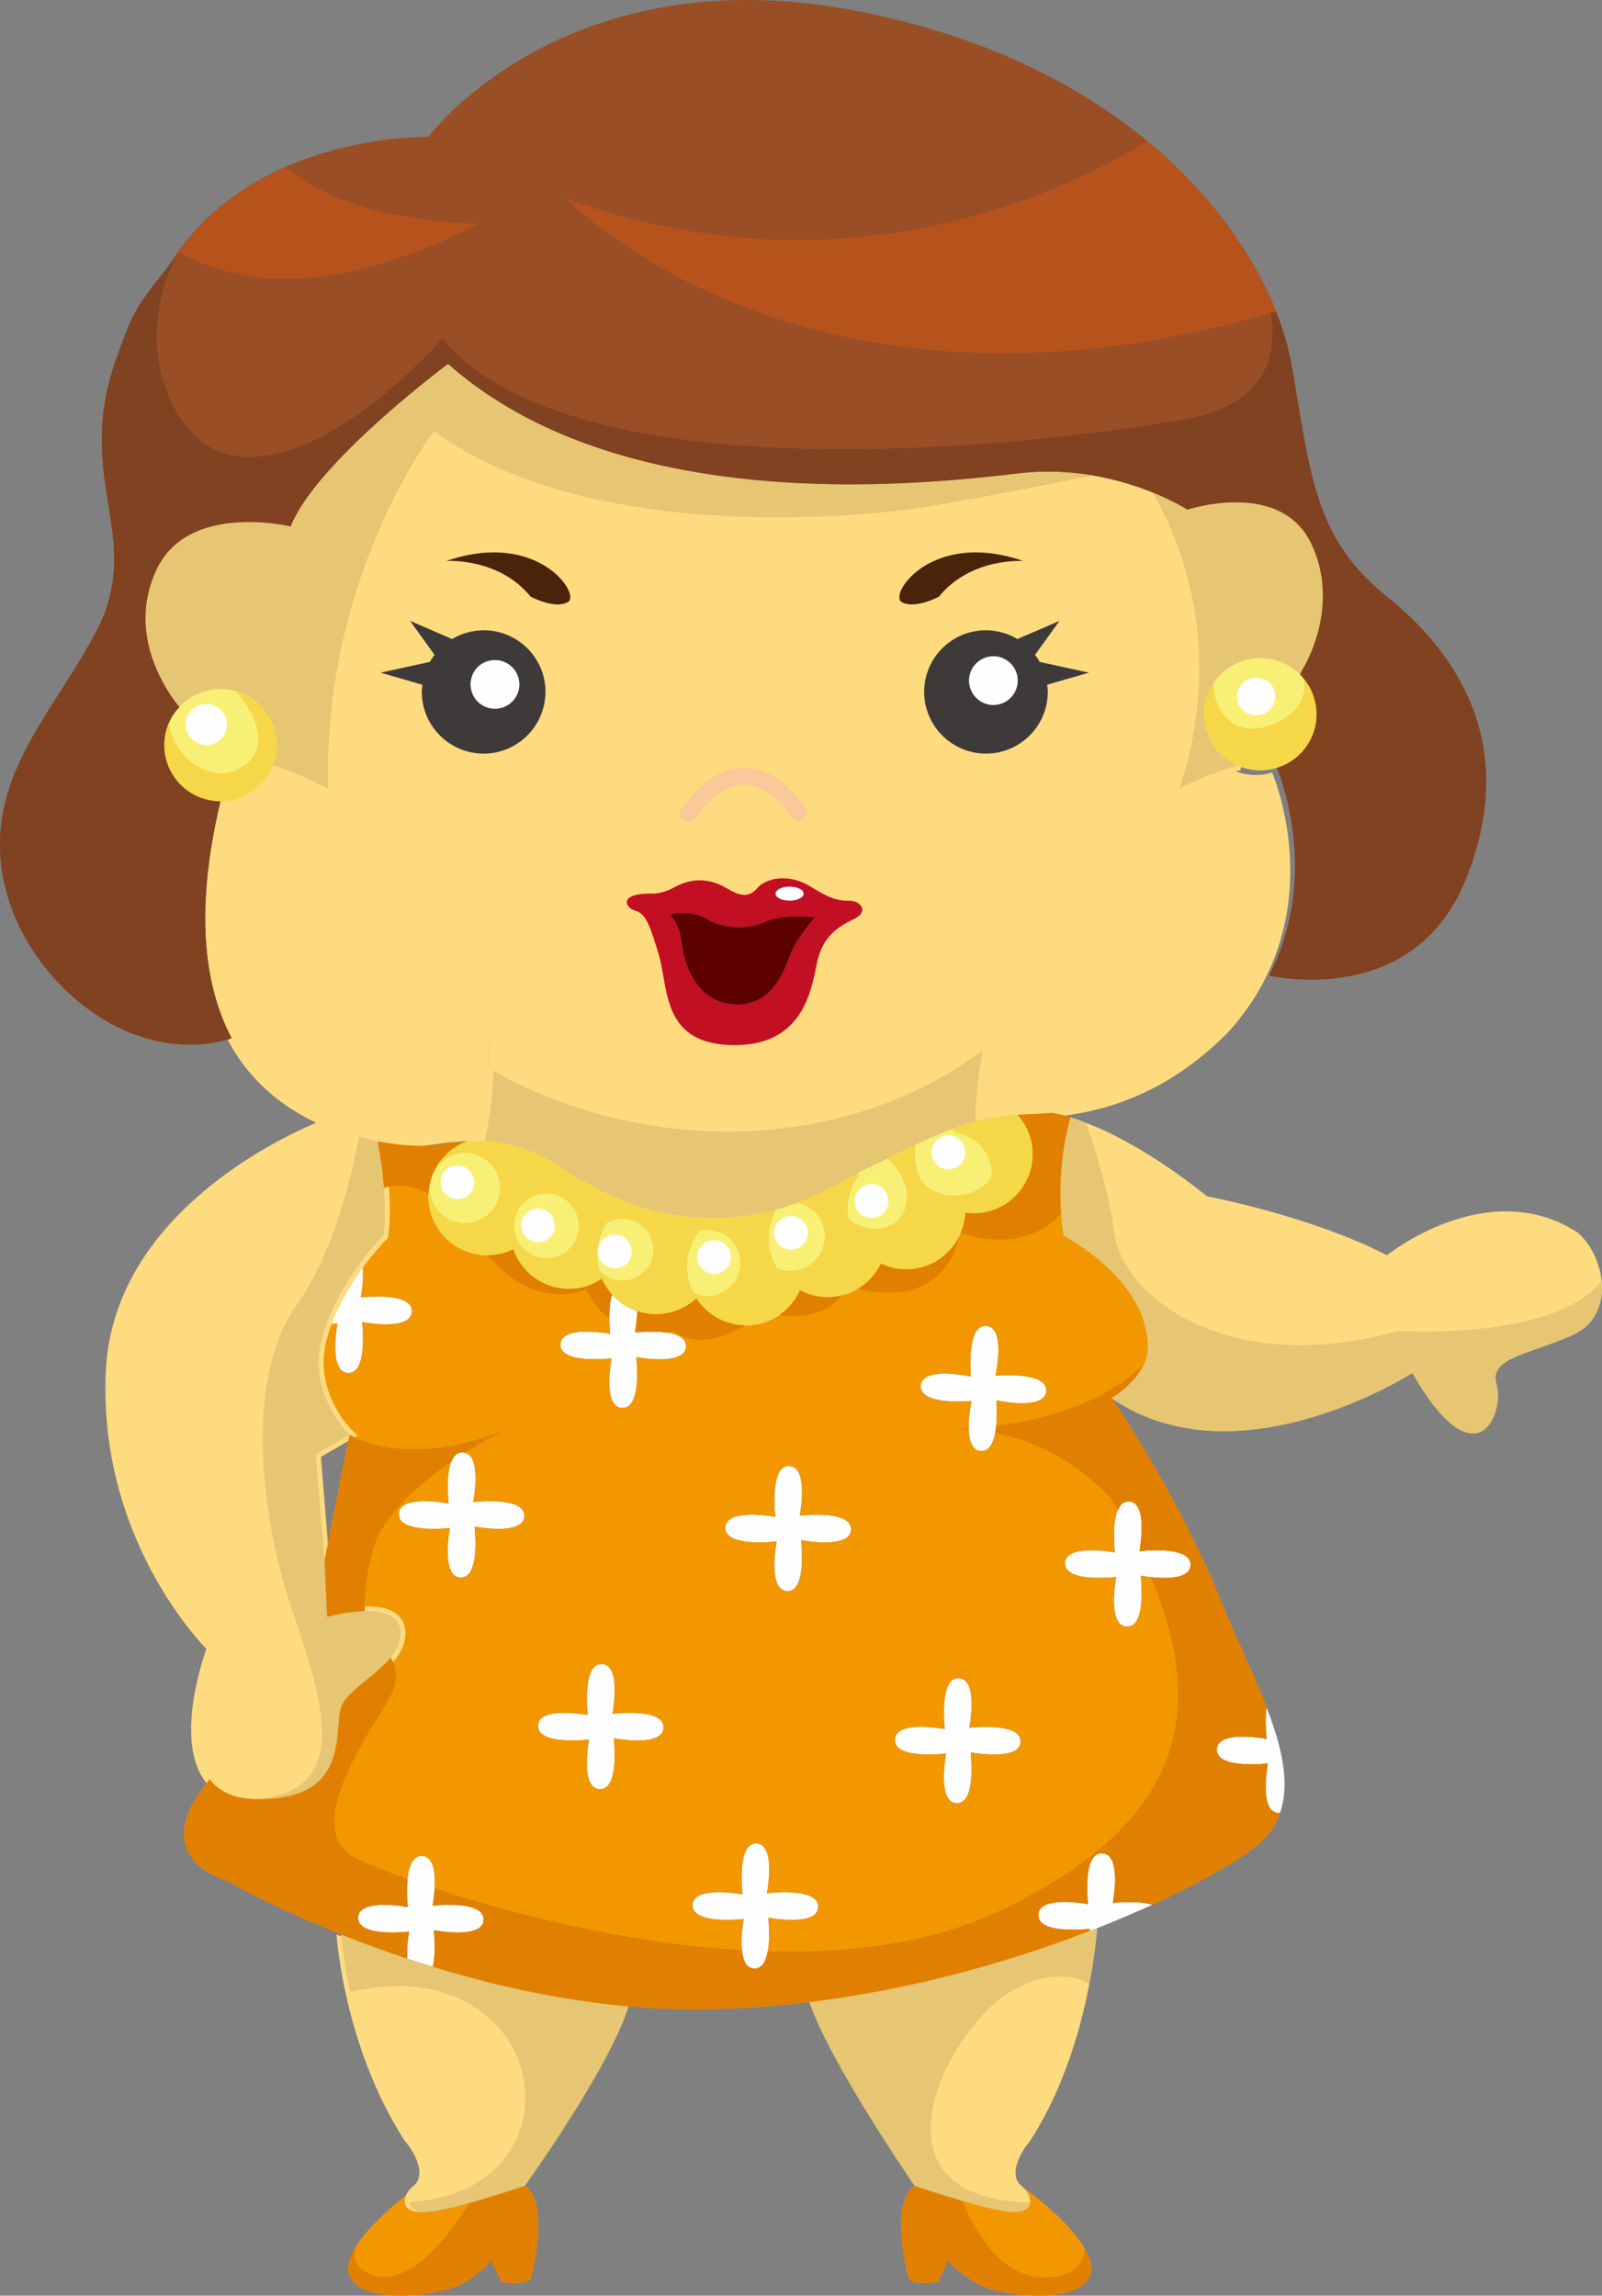 <svg xmlns="http://www.w3.org/2000/svg" width="82.179" height="117.73"><rect width="100%" height="100%" fill="#808080" stroke="none"/><g fill-rule="evenodd" stroke-miterlimit="10" data-paper-data="{&quot;isPaintingLayer&quot;:true}" style="mix-blend-mode:normal"><path fill="#f29700" d="M21.405 112.143c-.542.448-.772 1.519.912 1.254 1.729-.3 4.613-1.3 4.613-1.3 1.36.93.288 4.819.288 4.819-.864.355-1.522.067-1.522.067l-.497-1.08s-.217.438-1.372 1.15c-1.153.725-5.41 1.219-5.918-.425-.46-1.553 3.036-4.163 3.496-4.485M46.922 112.096s2.883 1.002 4.613 1.3c1.684.266 1.454-.806.912-1.254.463.323 3.957 2.933 3.482 4.487-.506 1.645-4.751 1.15-5.905.425-1.154-.712-1.374-1.15-1.374-1.15l-.505 1.08s-.647.287-1.513-.068c0 0-1.082-3.89.29-4.82"/><path fill="#fefefe" d="M18.37 98.343c.024-.965 2.239-.6 2.55-.54-.045-.483-.22-2.633.716-2.623.98.023.61 2.244.553 2.554.485-.058 2.64-.218 2.62.713-.023.966-2.238.598-2.55.539.023.3.104 1.208-.058 1.876-.451-.14-.888-.276-1.315-.414a6.9 6.9 0 0 1 .103-1.392c-.483.057-2.641.218-2.618-.713m37.906.54c-.116.046-.232.092-.358.139l-.036-.104c-.483.045-2.64.219-2.618-.713.023-.977 2.24-.61 2.55-.552-.046-.484-.22-2.633.715-2.61.98.024.612 2.23.554 2.542.31-.024 1.339-.115 2.007.09l.01.012c-.931.42-1.873.82-2.824 1.196m6.147-9.165c.012-.965 2.238-.598 2.55-.54-.023-.265-.093-.99 0-1.61.784 2.024 1.22 3.898.68 5.428l-.058-.023c-.98-.011-.611-2.231-.553-2.541-.484.056-2.643.216-2.618-.714m-7.787-9.555c.012-.967 2.238-.6 2.55-.553-.046-.471-.22-2.622.714-2.61.97.022.6 2.23.555 2.554.473-.06 2.629-.231 2.617.7-.022.978-2.248.609-2.56.552.058.483.232 2.634-.704 2.61-.98-.023-.611-2.231-.552-2.541-.485.045-2.644.219-2.62-.712m-8.732 9.06c.024-.977 2.25-.608 2.56-.552-.046-.482-.218-2.633.704-2.61.98.013.613 2.232.554 2.543.485-.047 2.642-.22 2.63.713-.022.965-2.25.596-2.56.55.045.472.219 2.623-.715 2.612-.97-.025-.601-2.231-.543-2.555-.484.059-2.642.23-2.63-.7m-10.38 8.475c.023-.966 2.25-.598 2.56-.553-.046-.471-.22-2.621.703-2.608.98.02.612 2.23.553 2.553.485-.058 2.642-.232 2.63.7-.022.978-2.248.609-2.56.55.046.485.219 2.636-.715 2.61-.97-.021-.6-2.228-.542-2.54-.484.048-2.642.22-2.63-.712m-7.926-9.2c.024-.966 2.238-.598 2.55-.552-.046-.471-.22-2.622.714-2.61.98.023.61 2.23.555 2.554.485-.06 2.64-.231 2.619.7-.023.978-2.238.609-2.55.552.047.484.22 2.634-.715 2.61-.98-.023-.61-2.231-.554-2.541-.485.047-2.642.219-2.618-.712m-7.141-10.857c.023-.965 2.238-.598 2.56-.54-.056-.482-.23-2.633.705-2.621.98.02.61 2.242.553 2.553.486-.058 2.642-.218 2.62.712-.024.966-2.24.598-2.551.54.048.483.22 2.634-.714 2.61-.97-.01-.613-2.23-.553-2.54-.474.057-2.644.217-2.62-.713m-3.715-9.74c.463-1.277 1.199-2.427 1.813-3.243.16.689-.012 1.678-.048 1.874.486-.046 2.643-.217 2.62.713-.023.977-2.237.61-2.551.552.048.483.219 2.633-.715 2.61-.968-.022-.611-2.23-.553-2.54-.104.01-.324.02-.566.034m12.009 1.046c.023-.967 2.238-.6 2.549-.553-.024-.298-.116-1.298.08-1.965l.036-.025c.343.383.78.669 1.269.829v.01c-.011.496-.093.956-.115 1.096.484-.058 2.642-.232 2.618.7-.022.978-2.238.609-2.55.55.047.485.22 2.636-.715 2.61-.98-.021-.61-2.228-.554-2.54-.485.047-2.641.219-2.618-.711m8.457 9.395c.022-.98 2.248-.61 2.56-.554-.046-.482-.22-2.632.703-2.608.98.02.61 2.229.555 2.54.483-.045 2.64-.218 2.628.715-.022.963-2.248.595-2.56.55.047.483.22 2.622-.704 2.61-.981-.023-.61-2.231-.554-2.553-.484.057-2.64.23-2.63-.7m10.025-7.27c.046-.976 2.26-.551 2.573-.481-.035-.483-.162-2.646.772-2.6.98.047.554 2.243.485 2.553.484-.034 2.652-.148 2.606.782-.045.965-2.25.553-2.56.483.034.482.149 2.633-.784 2.6-.97-.046-.554-2.255-.485-2.566-.485.036-2.641.16-2.607-.77"/><path fill="#f29700" d="M57.257 80.875c-.058.31-.427 2.518.554 2.54.934.024.76-2.126.703-2.61.312.059 2.537.427 2.562-.551.01-.932-2.146-.76-2.62-.702.047-.322.417-2.53-.553-2.552-.935-.012-.761 2.139-.715 2.61-.312-.047-2.538-.414-2.55.553-.023.93 2.134.757 2.619.712m-7.417-9.027c-.07.31-.485 2.519.485 2.565.933.034.818-2.117.784-2.6.31.069 2.515.483 2.56-.483.046-.931-2.122-.817-2.606-.781.069-.311.495-2.507-.485-2.553-.934-.047-.807 2.116-.772 2.599-.313-.07-2.527-.495-2.573.482-.034.93 2.122.805 2.607.77m-1.305 18.078c-.056.322-.425 2.53.544 2.554.934.01.76-2.141.715-2.611.31.046 2.538.415 2.56-.552.012-.933-2.145-.76-2.63-.713.059-.311.426-2.53-.554-2.542-.923-.022-.75 2.128-.703 2.61-.311-.056-2.537-.425-2.562.554-.01.93 2.147.757 2.63.7m-8.697-10.88c-.056.323-.426 2.53.554 2.555.924.012.75-2.128.704-2.611.312.046 2.538.414 2.56-.551.012-.933-2.145-.76-2.628-.713.055-.312.425-2.52-.555-2.542-.923-.023-.75 2.127-.703 2.61-.311-.057-2.538-.425-2.561.553-.011.93 2.145.757 2.629.7m-1.683 19.366c-.058.31-.428 2.519.542 2.542.933.022.76-2.128.715-2.61.312.056 2.538.425 2.56-.554.013-.93-2.145-.757-2.63-.7.059-.323.428-2.53-.553-2.553-.922-.013-.75 2.138-.703 2.61-.311-.046-2.538-.414-2.561.552-.012.93 2.145.759 2.63.713m-7.938-9.2c-.056.31-.426 2.519.555 2.54.934.024.762-2.126.714-2.61.313.059 2.528.428 2.55-.551.022-.931-2.133-.758-2.618-.701.056-.322.426-2.53-.554-2.552-.934-.012-.762 2.139-.714 2.609-.312-.046-2.528-.414-2.55.553-.023.932 2.133.758 2.617.712m-7.14-10.855c-.06.31-.414 2.53.556 2.542.933.02.76-2.13.713-2.612.31.059 2.526.425 2.55-.54.023-.931-2.134-.77-2.62-.713.059-.31.428-2.53-.551-2.553-.936-.01-.763 2.139-.706 2.623-.323-.06-2.537-.427-2.56.54-.023.93 2.146.77 2.619.713m18.445 24.32a49.19 49.19 0 0 1-5.848.369 42.11 42.11 0 0 1-3.45-.15c-3.61-.332-7.048-1.114-10.024-2.034.162-.667.082-1.576.057-1.876.314.06 2.528.426 2.55-.54.022-.931-2.133-.77-2.618-.713.057-.311.426-2.53-.554-2.553-.935-.011-.761 2.14-.715 2.624-.312-.06-2.528-.427-2.55.54-.023.93 2.135.77 2.617.713a7.07 7.07 0 0 0-.102 1.39 59.186 59.186 0 0 1-3.38-1.242c-3.645-1.46-5.917-2.782-5.917-2.782s-4.223-1.128-.831-5.175c.45.587 1.176.977 2.284 1.012 5.04.138 4.037-3.588 4.464-4.738.427-1.15 3.172-2.162 3.034-3.887-.15-1.725-3.76-.713-3.76-.713l-.14-2.875 1.292-6.475s-2.155-2.012-1.43-4.887c.07-.264.15-.525.242-.782.243-.011.463-.022.566-.034-.057.31-.415 2.519.553 2.542.936.022.762-2.127.716-2.61.312.056 2.527.423 2.55-.554.022-.93-2.135-.758-2.62-.713.036-.195.207-1.184.047-1.874.612-.794 1.108-1.287 1.108-1.287.3-1.875-.277-4.75-.277-4.75l.023-.092a12.27 12.27 0 0 0 2.284.242c.484 0 1.257-.184 2.214-.231a3.02 3.02 0 0 0-1.937 2.807 3.025 3.025 0 0 0 4.36 2.714 3.02 3.02 0 0 0 2.86 2.035 2.87 2.87 0 0 0 1.684-.53c.131.309.315.592.543.839l-.036.025c-.196.667-.104 1.666-.08 1.966-.311-.047-2.526-.415-2.55.552-.021.93 2.134.759 2.619.713-.056.312-.426 2.518.554 2.542.935.023.762-2.128.715-2.612.312.058 2.528.427 2.55-.552.024-.93-2.134-.757-2.618-.7.022-.138.104-.6.115-1.094v-.011a3.015 3.015 0 0 0 3.01-.632l.023-.012a3.057 3.057 0 0 0 2.549 1.38c1.2 0 2.286-.709 2.77-1.806a2.98 2.98 0 0 0 1.418.357 3.03 3.03 0 0 0 2.735-1.724c.39.195.842.298 1.302.298a3.03 3.03 0 0 0 3.022-2.91c.15.024.29.036.44.036a3.031 3.031 0 0 0 3.022-3.024c0-.76-.278-1.46-.75-1.99v-.045c.518-.024 1.095-.047 1.718-.092.01-.013.023 0 .035 0 .173.02.485.092.935.228-.221.76-.82 3.22-.347 6.072 0 0 4.465 2.3 4.315 5.889-.138 1.437-1.868 2.437-1.868 2.437l.01.012c.208.298 3.506 5.186 5.468 10.062.785 1.943 1.776 3.933 2.48 5.796-.093.62-.023 1.344 0 1.61-.312-.057-2.538-.425-2.55.54-.022.93 2.135.77 2.619.713-.057.31-.427 2.53.553 2.542l.058.023c-.242.7-.703 1.322-1.43 1.85-1.084.782-2.85 1.795-5.121 2.84l-.013-.01c-.668-.207-1.695-.115-2.007-.093.058-.31.428-2.517-.552-2.54-.936-.024-.763 2.127-.717 2.61-.31-.058-2.525-.425-2.55.552-.02.932 2.135.759 2.62.713l.034.103c-4.037 1.565-9.042 3.002-14.395 3.656"/><path fill="#ffdb80" stroke="#ffdb80" stroke-width=".5" d="M10.759 91.248c-1.651-2.093.114-6.75.114-6.75s-5.628-5.462-5.19-14.226c.416-8.222 9.805-12.143 10.98-12.603h.013a12.75 12.75 0 0 0 2.735.86l-.025.094s.577 2.875.278 4.749c-.395.406-.764.836-1.107 1.288-.613.817-1.351 1.967-1.813 3.245a9.415 9.415 0 0 0-.241.78c-.727 2.875 1.43 4.888 1.43 4.888l-1.731 1 .439 5.474.138 2.875s3.61-1.012 3.762.713c.137 1.725-2.608 2.737-3.034 3.887-.428 1.149.576 4.876-4.465 4.737-1.107-.034-1.833-.425-2.283-1.011m36.647-55.773a3.175 3.175 0 0 0 3.172 3.173 3.175 3.175 0 0 0 3.17-3.173c0-.116-.02-.231-.033-.36l2.147-.62-2.528-.551a2.243 2.243 0 0 0-.241-.355l1.257-1.748-2.157.93a3.163 3.163 0 0 0-4.786 2.703m-1.154-4.6c.668.392 1.914-.275 1.914-.275 1.638-2.024 4.326-1.83 4.326-1.83-4.706-1.62-6.92 1.726-6.24 2.106M32.57 46.697c.508.139.727.576 1.235 2.3.497 1.726.138 4.6 3.887 4.6s3.968-3.243 4.257-4.393c.288-1.15 1.003-1.655 1.73-2.012 1.004-.425.426-1-.07-1-.507 0-.876 0-2.03-.725-1.152-.712-2.307-.424-2.734.08-.427.496-.864.426-1.58 0-.726-.436-1.638-.597-2.606-.08-.786.439-1.293.357-1.293.357-1.66 0-1.292.725-.796.873m-5.353-16.098s1.247.666 1.915.276c.68-.381-1.533-3.726-6.24-2.105 0 0 2.687-.195 4.325 1.829m-5.548 4.518c-.011.127-.034.242-.034.358a3.176 3.176 0 0 0 3.173 3.173 3.175 3.175 0 0 0 3.17-3.173 3.164 3.164 0 0 0-3.17-3.153c-.57.004-1.127.16-1.617.45l-2.156-.931 1.258 1.748a2.376 2.376 0 0 0-.243.355l-2.527.553 2.146.62m25.297 23.586c-.991.459-1.867.93-2.504 1.219-.157.074-.31.154-.46.24-.841.472-2.283 1.335-4.2 1.876a11.98 11.98 0 0 1-3.46.425c-1.291-.012-2.7-.253-4.21-.828a16.615 16.615 0 0 1-3.22-1.667c-.103-.058-.193-.127-.3-.197-1.35-.884-2.64-1.183-3.747-1.242C27.958 43.846 15.246 39.626 14 39.246c.126-.322.196-.668.196-1.036a2.88 2.88 0 0 0-2.885-2.875 2.851 2.851 0 0 0-2.11.92c-.403-.483-2.225-2.875-1.615-5.726.088-.425.224-.837.404-1.231 1.59-3.6 6.92-2.3 6.92-2.3 1.293-3.3 8.075-8.336 8.075-8.336 8.94 7.91 24.363 6.185 29.277 5.61 4.89-.574 8.652 1.864 8.652 1.864s4.452-1.484 6.182 1.427c.061.095.116.194.163.298 1.579 3.31-.44 6.463-.44 6.463l-.126.264a2.878 2.878 0 0 0-2.043-.84 2.88 2.88 0 0 0-2.882 2.875 2.84 2.84 0 0 0 1.683 2.61l-.023.058s-12.76 3.013-13.404 17.963l.069.24c-1.062.278-2.145.75-3.126 1.21" data-paper-data="{&quot;origPos&quot;:null}"/><path fill="#f8f074" d="M9.202 36.256a2.854 2.854 0 0 1 2.11-.92 2.881 2.881 0 0 1 2.884 2.875c0 .369-.07.713-.195 1.035a2.896 2.896 0 0 1-2.69 1.84A2.872 2.872 0 0 1 8.43 38.21a2.81 2.81 0 0 1 .772-1.955"/><path fill="#ffdb80" d="M16.432 57.669h-.013c-1.786-.805-3.61-2.151-4.786-4.44-1.384-2.62-1.915-6.485-.565-12.143a2.893 2.893 0 0 0 2.688-1.84c1.246.38 13.958 4.6 10.866 19.286a8.282 8.282 0 0 0-.946 0l-.011.01c-.957.046-1.732.23-2.216.23a12.21 12.21 0 0 1-2.283-.241 12.82 12.82 0 0 1-2.733-.863zm4.21 42.779c.437.141.875.28 1.314.415 2.977.918 6.414 1.7 10.024 2.033l-.011.093c-1.014 3.162-5.283 9.107-5.283 9.107s-2.884 1.002-4.614 1.3c-1.684.266-1.453-.806-.911-1.254l.046-.046c.576-.424.289-1.437-.438-2.3-3-4.635-3.461-10.027-3.507-10.59 1.114.447 2.241.861 3.38 1.242" data-paper-data="{&quot;origPos&quot;:null}"/><path fill="#3f3a3a" d="M25.384 36.348a1.26 1.26 0 0 0 1.258-1.253 1.25 1.25 0 0 0-1.258-1.242 1.24 1.24 0 0 0-1.246 1.242 1.25 1.25 0 0 0 1.246 1.253zm-3.334-2.403c.07-.126.15-.242.244-.356l-1.258-1.75 2.157.933a3.22 3.22 0 0 1 1.615-.45c1.753 0 3.173 1.416 3.173 3.152a3.176 3.176 0 0 1-3.173 3.174 3.175 3.175 0 0 1-3.172-3.174c0-.116.023-.23.035-.356l-2.146-.622z"/><path fill="#f8f074" d="M24.866 58.53c1.107.058 2.398.359 3.748 1.243.105.068.197.138.3.195l-.08.116a3.023 3.023 0 0 0-2.675 2.99c-.002.337.056.672.172.989a3.024 3.024 0 0 1-4.36-2.714 3.018 3.018 0 0 1 1.937-2.807l.013-.011a8.67 8.67 0 0 1 .945 0"/><path fill="#49230a" d="M22.893 28.77c4.707-1.622 6.92 1.725 6.24 2.105-.668.39-1.915-.277-1.915-.277-1.638-2.023-4.325-1.828-4.325-1.828" data-paper-data="{&quot;origPos&quot;:null}"/><path fill="#fefefe" d="M25.385 33.853a1.25 1.25 0 0 1 1.256 1.242 1.25 1.25 0 1 1-2.137-.88 1.24 1.24 0 0 1 .88-.362"/><path fill="#f8f074" d="M26.33 64.063a2.817 2.817 0 0 1-.172-.99c0-1.54 1.176-2.816 2.676-2.99l.08-.114a16.545 16.545 0 0 0 3.219 1.668l-.058.16a3.02 3.02 0 0 0-1.454 2.576c0 .411.087.819.253 1.196a2.875 2.875 0 0 1-1.683.53 3.02 3.02 0 0 1-2.86-2.036"/><path fill="#f8f074" d="M30.875 65.569a2.985 2.985 0 0 1-.253-1.195 3.024 3.024 0 0 1 1.452-2.577l.058-.162c1.512.576 2.92.818 4.212.829v.16a3.02 3.02 0 0 0-1.107 2.324c0 .583.168 1.154.483 1.645l-.022.01a3.015 3.015 0 0 1-3.01.633 2.921 2.921 0 0 1-1.27-.83 2.94 2.94 0 0 1-.543-.837"/><path fill="#c30f23" d="M34.383 46.904c.315.394.515.868.577 1.37.068.794.576 3.094 2.663 3.23 2.089.15 2.665-1.931 2.954-2.656.289-.724 1.222-1.793 1.222-1.793s-1.581-.22-2.525.218c-.934.426-2.158.357-3.023-.15-.865-.507-1.868-.22-1.868-.22m-1.016-1.08s.508.082 1.293-.356c.969-.516 1.879-.357 2.607.08.714.426 1.153.495 1.579 0 .428-.504 1.58-.792 2.734-.08 1.155.726 1.524.726 2.03.726.497 0 1.074.574.07 1-.728.356-1.441.86-1.731 2.01-.287 1.15-.506 4.395-4.256 4.395s-3.39-2.876-3.888-4.6c-.508-1.724-.727-2.162-1.233-2.3-.498-.15-.865-.874.795-.874"/><path fill="#5c0000" d="M36.25 47.123c.867.506 2.09.576 3.024.15.945-.438 2.525-.218 2.525-.218s-.933 1.069-1.222 1.794c-.29.725-.865 2.806-2.954 2.655-2.087-.137-2.595-2.437-2.664-3.23a2.733 2.733 0 0 0-.576-1.37s1.003-.287 1.868.219"/><path fill="#f8f074" d="M35.237 64.948a3.02 3.02 0 0 1 1.108-2.324v-.16c1.278.035 2.43-.15 3.46-.425v.012c-.243.424-.382.93-.382 1.46a2.997 2.997 0 0 0 1.617 2.655 3.027 3.027 0 0 1-2.77 1.806 3.054 3.054 0 0 1-2.55-1.38 3.048 3.048 0 0 1-.483-1.644"/><path fill="#f8f074" d="M41.039 66.167a3 3 0 0 1-1.617-2.656c-.001-.512.13-1.015.382-1.46v-.013c1.916-.54 3.358-1.402 4.199-1.874l.058.115a2.922 2.922 0 0 0-.6 1.794 3.017 3.017 0 0 0 1.73 2.726 3.029 3.029 0 0 1-4.152 1.368"/><path fill="#f8f074" d="M45.192 64.799a3.015 3.015 0 0 1-1.73-2.726 2.93 2.93 0 0 1 .598-1.794l-.057-.116c.15-.087.305-.167.462-.24.635-.288 1.51-.76 2.503-1.218a2.212 2.212 0 0 0-.047.493 3.025 3.025 0 0 0 2.595 2.989 3.03 3.03 0 0 1-3.023 2.91c-.46 0-.91-.103-1.302-.298"/><path fill="#ffdb80" d="M41.522 102.678c5.353-.655 10.36-2.092 14.397-3.657.126-.045.242-.092.358-.138-.104 1.312-.681 6.659-3.437 10.913-.73.863-1.016 1.875-.44 2.3l.046.046c.542.448.773 1.519-.911 1.254-1.73-.298-4.613-1.3-4.613-1.3s-4.28-6.198-5.4-9.418" data-paper-data="{&quot;origPos&quot;:null}"/><path fill="#49230a" d="M52.493 28.77s-2.688-.195-4.326 1.828c0 0-1.246.667-1.914.277-.68-.381 1.534-3.727 6.24-2.105" data-paper-data="{&quot;origPos&quot;:null}"/><path fill="#f8f074" d="M49.517 62.188a3.025 3.025 0 0 1-2.596-2.99 2.32 2.32 0 0 1 .046-.494c.982-.46 2.065-.932 3.126-1.208a8.021 8.021 0 0 1 1.73-.31c.127-.012.266-.012.404-.022v.044c.473.53.75 1.23.75 1.99a3.031 3.031 0 0 1-3.021 3.025c-.151 0-.29-.012-.44-.036"/><path fill="#3f3a3a" d="M49.713 34.9a1.25 1.25 0 0 0 1.246 1.253 1.25 1.25 0 0 0 0-2.5c-.688 0-1.246.558-1.246 1.247m.865-2.577a3.212 3.212 0 0 1 1.614.448l2.159-.93-1.26 1.748c.093.11.174.23.244.357l2.526.55-2.145.62c.01.128.034.243.034.358a3.175 3.175 0 0 1-3.172 3.174 3.175 3.175 0 0 1-3.171-3.174 3.163 3.163 0 0 1 3.17-3.151"/><path fill="#ffdb80" d="M64.856 50.277c-.461.908-1.084 1.804-1.88 2.69-3.391 3.381-6.703 4.117-9.24 4.347-.012 0-.023-.012-.033 0-.623.046-1.2.07-1.72.093-.137.011-.277.011-.404.021a8.097 8.097 0 0 0-1.73.31l-.07-.24c.647-14.95 13.405-17.962 13.405-17.962l.023-.059c.369.173.773.266 1.199.266.29 0 .577-.042.854-.127.474 1.206 2.03 5.945-.403 10.66" data-paper-data="{&quot;origPos&quot;:null}"/><path fill="#fefefe" d="M50.958 33.658c.693 0 1.246.562 1.246 1.242a1.25 1.25 0 0 1-1.246 1.253 1.25 1.25 0 0 1-1.246-1.253c0-.68.554-1.242 1.246-1.242"/><path fill="#ffdb80" d="M54.916 57.3c1.29.404 3.725 1.427 7 4.048 0 0 5.34 1.012 9.228 3.025 0 0 5.192-4.175 9.806-1.15 1.44 1.3 1.88 4.174-.15 5.174-2.008 1.002-4.464 1.15-4.037 2.589.438 1.436-1.004 5.175-4.314-.575 0 0-8.941 5.738-15.423 1.298l-.012-.01s1.73-1.001 1.87-2.44c.149-3.586-4.315-5.886-4.315-5.886-.473-2.852.127-5.314.347-6.072" data-paper-data="{&quot;origPos&quot;:null}"/><path fill="#f8f074" d="M65.504 39.373c-.265.08-.553.127-.853.127-.427 0-.83-.093-1.2-.265a2.843 2.843 0 0 1-1.684-2.61 2.88 2.88 0 0 1 2.884-2.876 2.874 2.874 0 0 1 2.884 2.876 2.865 2.865 0 0 1-2.031 2.748"/><path fill="#994e26" d="M4.968 32.323a7.72 7.72 0 0 0 .76-2.184c.67-3.623-1.037-7.326 1.973-14.64 3.61-8.773 14.27-8.475 14.27-8.475S28.89-2.324 43.888.549c14.995 2.876 21.34 12.364 22.355 18.113.634 3.588.922 6.175 1.972 8.349.624 1.299 1.522 2.448 2.93 3.588 3.75 3.013 6.77 7.75 4.037 14.513-2.502 6.196-9.01 5.14-10.081 4.92 2.434-4.714.876-9.453.403-10.66a2.865 2.865 0 0 0 2.03-2.748 2.87 2.87 0 0 0-.841-2.035l.127-.264s2.019-3.151.438-6.463a2.382 2.382 0 0 0-.162-.298c-1.73-2.91-6.183-1.426-6.183-1.426s-3.76-2.44-8.65-1.864c-4.916.575-20.337 2.3-29.278-5.612 0 0-6.783 5.037-8.074 8.337 0 0-5.33-1.3-6.922 2.3a5.76 5.76 0 0 0-.402 1.23c-.612 2.852 1.21 5.244 1.614 5.727a2.808 2.808 0 0 0-.772 1.956 2.873 2.873 0 0 0 2.882 2.875c-1.35 5.657-.818 9.52.567 12.142l-.14.07c-5.155 1.426-10.232-2.99-11.43-7.636-1.408-5.52 2.34-8.89 4.66-13.34" data-paper-data="{&quot;origPos&quot;:null}"/><path fill="#e6c573" d="M59.132 25.258c1.118.453 1.78.878 1.78.878s4.453-1.483 6.184 1.427c.058.092.116.195.162.3 1.58 3.31-.438 6.462-.438 6.462l-.127.264a2.871 2.871 0 0 0-2.043-.84 2.88 2.88 0 0 0-2.883 2.876c0 1.172.693 2.172 1.684 2.61l-.023.058s-1.215.29-2.912 1.123c1.857-5.663.987-11.02-1.384-15.158m-8.723 28.625a24.203 24.203 0 0 0-.386 3.37l.07.242c-1.061.277-2.146.749-3.126 1.21-.991.459-1.868.93-2.503 1.218-.157.073-.31.153-.46.24-.842.473-2.284 1.335-4.2 1.875-1.127.31-2.292.454-3.46.426-1.292-.011-2.7-.253-4.211-.83-1.028-.39-2.1-.93-3.218-1.666-.104-.057-.196-.127-.302-.195-1.35-.885-2.64-1.185-3.748-1.242.253-1.191.407-2.4.46-3.616 7.17 4.094 17.504 4.55 25.084-1.032M7.587 30.53a5.86 5.86 0 0 1 .402-1.232c1.592-3.6 6.922-2.3 6.922-2.3 1.292-3.3 8.074-8.337 8.074-8.337 8.94 7.912 24.363 6.186 29.277 5.612a13.253 13.253 0 0 1 3.786.11c-2.555.514-6.321 1.255-8.55 1.609-3.604.575-17.303 1.869-25.234-3.881 0 0-5.7 7.379-5.437 18.333-1.4-.738-2.502-1.1-2.827-1.198.127-.322.195-.667.195-1.035a2.88 2.88 0 0 0-2.883-2.876c-.841 0-1.592.356-2.11.92-.405-.483-2.226-2.875-1.615-5.726" data-paper-data="{&quot;origPos&quot;:null}"/><path fill="#fac899" d="M35.29 42.188a.437.437 0 0 1-.427-.36.428.428 0 0 1 .075-.322c1.032-1.446 2.153-2.188 3.318-2.12 1.83.06 3.023 1.968 3.073 2.05a.43.43 0 0 1-.141.592.437.437 0 0 1-.595-.14c-.01-.017-1.006-1.597-2.37-1.64-.852-.043-1.73.563-2.58 1.759a.437.437 0 0 1-.354.18" data-paper-data="{&quot;origPos&quot;:null}"/><path fill="#fefefe" d="M39.783 45.83c0-.2.324-.36.722-.36.398 0 .722.16.722.359 0 .2-.324.36-.722.36-.398 0-.722-.16-.722-.36"/><path fill="#804220" d="M4.968 32.323a7.72 7.72 0 0 0 .76-2.184c.67-3.623-1.632-6.59.243-11.765.932-2.567.865-2.443 3.028-5.175-2.308 4.888 0 9.056 2.162 9.919 4.852 1.935 11.536-5.75 11.536-5.75 6.2 7.474 26.819 6.038 37.922 4.169 4.767-.802 5.224-3.804 4.198-6.967.733 1.465 1.21 2.866 1.426 4.092.634 3.588.922 6.175 1.972 8.349.624 1.299 1.522 2.448 2.93 3.588 3.75 3.013 6.77 7.75 4.037 14.513-2.502 6.196-9.01 5.14-10.081 4.92 2.434-4.714.876-9.453.403-10.66a2.865 2.865 0 0 0 2.03-2.748 2.87 2.87 0 0 0-.841-2.035l.127-.264s2.019-3.151.438-6.463a2.382 2.382 0 0 0-.162-.298c-1.73-2.91-6.183-1.426-6.183-1.426s-3.76-2.44-8.65-1.864c-4.916.575-20.337 2.3-29.278-5.612 0 0-6.783 5.037-8.074 8.337 0 0-5.33-1.3-6.922 2.3a5.76 5.76 0 0 0-.402 1.23c-.612 2.852 1.21 5.244 1.614 5.727a2.808 2.808 0 0 0-.772 1.956 2.873 2.873 0 0 0 2.882 2.875c-1.35 5.657-.818 9.52.567 12.142l-.14.07c-5.155 1.426-10.232-2.99-11.43-7.636-1.408-5.52 2.34-8.89 4.66-13.34" data-paper-data="{&quot;origPos&quot;:null}"/><path fill="#b6531d" d="M29.042 10.18c13.883 5.005 24.99-.003 29.822-2.94 3.382 2.8 5.486 5.958 6.583 8.729-24.096 7.137-36.405-5.788-36.405-5.788m-4.471 1.293c-8.978 4.52-13.13 2.54-15.436 1.466 1.54-2.146 3.563-3.52 5.557-4.388 3.098 2.92 9.879 2.922 9.879 2.922" data-paper-data="{&quot;origPos&quot;:null}"/><path fill="#e6c573" d="M54.569 63.373c-.472-2.853.127-5.313.346-6.073.228.07.504.17.8.286.5 1.435 1.182 3.638 1.444 5.637.433 3.306 5.912 7.474 14.563 5.03 0 0 8.023.526 10.424-2.55.105 1.08-.257 2.159-1.346 2.694-2.007 1.002-4.464 1.15-4.037 2.588.438 1.438-1.004 5.176-4.315-.574 0 0-8.94 5.737-15.421 1.299l-.012-.011s1.73-1.002 1.869-2.438c.15-3.59-4.315-5.888-4.315-5.888M14.91 82.34c-1.442-4.311-2.451-11.5.29-15.38 1.9-2.694 2.827-6.563 3.218-8.68.338.095.68.19.99.25l-.022.092s.577 2.875.277 4.75c0 0-.496.493-1.108 1.287-.612.817-1.35 1.967-1.812 3.244-.092.253-.17.517-.242.78-.725 2.876 1.43 4.888 1.43 4.888l-1.73 1 .439 5.475.139 2.875s3.61-1.012 3.76.713c.138 1.725-2.607 2.737-3.034 3.887-.427 1.15.577 4.876-4.464 4.737 5.34-.286 3.31-5.605 1.87-9.918" data-paper-data="{&quot;origPos&quot;:null}"/><path fill="#f5d748" d="M46.345 62.169c.558-1.187-.303-2.263-.817-2.764.437-.22.92-.461 1.439-.7a2.327 2.327 0 0 0-.046.493 3.024 3.024 0 0 0 2.595 2.99 3.03 3.03 0 0 1-3.022 2.91c-.461 0-.912-.104-1.302-.3a3.014 3.014 0 0 1-1.705-2.356c.77.788 2.346.813 2.858-.273"/><path fill="#f5d748" d="M46.92 59.198c0-.173.013-.334.047-.494a3.779 3.779 0 0 0-.046.5zm3.943.768c-.193-1.628-1.924-1.917-1.924-1.917s-.028-.062-.076-.152c.409-.152.82-.294 1.23-.401a7.918 7.918 0 0 1 1.73-.31c.126-.011.266-.011.404-.022v.044c.472.53.75 1.23.75 1.99a3.03 3.03 0 0 1-3.022 3.024c-.15 0-.288-.01-.44-.035a3.016 3.016 0 0 1-2.301-1.722c.94 1.496 3.799.778 3.649-.5m-10.321 5.199c.975 0 1.766-.788 1.766-1.761 0-.858-.616-1.57-1.43-1.727 1.378-.513 2.45-1.135 3.125-1.511l.058.115c-.38.494-.6 1.115-.6 1.793 0 1.196.704 2.243 1.73 2.725a3.027 3.027 0 0 1-2.734 1.726 2.98 2.98 0 0 1-1.418-.357 3 3 0 0 1-1.196-1.147c.214.092.45.144.699.144"/><path fill="#f5d748" d="M36.287 66.457c.934 0 1.694-.756 1.694-1.69 0-.931-.76-1.687-1.694-1.687-.15 0-.291.025-.431.06.144-.19.305-.364.488-.515v-.16c1.28.034 2.433-.15 3.46-.427v.013a2.949 2.949 0 0 0-.381 1.46 3 3 0 0 0 1.615 2.656 3.028 3.028 0 0 1-2.768 1.805 3.053 3.053 0 0 1-2.55-1.38c-.06-.1-.117-.204-.167-.31.224.109.47.175.734.175"/><path fill="#f5d748" d="M31.925 65.667c.876 0 1.586-.708 1.586-1.581 0-.874-.71-1.581-1.586-1.581-.286 0-.552.08-.784.214a3.04 3.04 0 0 1 .933-.922l.059-.161c1.512.576 2.92.817 4.21.828v.16a3.02 3.02 0 0 0-1.106 2.325c0 .609.183 1.17.484 1.643l-.025.012a3.017 3.017 0 0 1-3.008.632 2.925 2.925 0 0 1-1.27-.828 2.91 2.91 0 0 1-.543-.84 2.96 2.96 0 0 1-.147-.457 1.57 1.57 0 0 0 1.197.556"/><path fill="#f5d748" d="M28.032 64.517c.916 0 1.659-.74 1.659-1.653s-.743-1.654-1.66-1.654c-.915 0-1.657.74-1.657 1.654 0 .913.742 1.653 1.658 1.653m.802-4.433.08-.115a16.535 16.535 0 0 0 3.22 1.666l-.06.16a3.022 3.022 0 0 0-1.453 2.578c0 .425.093.828.253 1.196a2.866 2.866 0 0 1-1.683.529 3.021 3.021 0 0 1-2.86-2.034 2.837 2.837 0 0 1-.173-.99 3.024 3.024 0 0 1 2.676-2.99"/><path fill="#f5d748" d="M22.157 60.327a1.79 1.79 0 0 0-.11.596 1.8 1.8 0 0 0 1.803 1.797 1.8 1.8 0 0 0 1.802-1.797 1.799 1.799 0 0 0-3.421-.775 3.038 3.038 0 0 1 1.677-1.605l.013-.013c.288-.01.61-.021.945 0a7.422 7.422 0 0 1 3.748 1.242c.105.07.197.139.3.197l-.08.114a3.024 3.024 0 0 0-2.675 2.99c0 .346.056.68.17.99a3.025 3.025 0 0 1-4.36-2.715c.002-.36.07-.701.188-1.021"/><path fill="#fefefe" d="M47.787 59.1a.865.865 0 1 1 1.73 0 .865.865 0 0 1-1.73 0m-3.942 2.494a.865.865 0 1 1 1.73 0 .865.865 0 0 1-1.73 0m-4.133 1.629a.865.865 0 1 1 1.732 0 .865.865 0 0 1-1.733 0m-3.94 1.245a.865.865 0 1 1 1.73 0 .865.865 0 0 1-1.73 0m-5.096-.287a.865.865 0 1 1 1.73 0 .865.865 0 0 1-1.73 0m-3.94-1.34a.865.865 0 1 1 1.73 0 .865.865 0 0 1-1.73 0M22.6 60.635a.865.865 0 1 1 1.73 0 .865.865 0 0 1-1.73 0"/><path fill="#f5d748" d="M62.254 35.029c-.014 1.422 1.088 3.018 3.22 2.032 1.326-.614 1.53-1.507 1.397-2.256a2.859 2.859 0 0 1-1.367 4.568c-.264.08-.553.126-.854.126-.426 0-.83-.092-1.2-.264a2.842 2.842 0 0 1-1.682-2.61c0-.591.179-1.14.486-1.596M8.686 37.035c.03 1.54 2.097 3.459 3.822 2.23 1.596-1.136.25-3.046-.385-3.798a2.866 2.866 0 0 1 2.072 2.744c0 .368-.07.714-.195 1.036a2.897 2.897 0 0 1-2.69 1.84 2.873 2.873 0 0 1-2.882-2.876c0-.42.097-.817.258-1.176"/><path fill="#fefefe" d="M9.527 37.158c0-.582.473-1.054 1.058-1.054.584 0 1.057.472 1.057 1.054 0 .58-.473 1.053-1.057 1.053a1.055 1.055 0 0 1-1.058-1.053m53.928-1.437c0-.53.43-.96.96-.96a.96.96 0 1 1 0 1.918.96.96 0 0 1-.961-.958"/><path fill="#e18000" d="M31.262 67.63c-.451-.341-.875-.828-1.21-1.532 0 0-2.452 1.294-5.048-1.724.46-.001.914-.108 1.327-.311a3.02 3.02 0 0 0 2.86 2.035c.622 0 1.2-.184 1.684-.53.128.312.323.598.543.84l-.036.024c-.104.357-.126.81-.12 1.199m3.259.623s-.154.042-.4.076a6.64 6.64 0 0 0-1.252-.017 2.979 2.979 0 0 1-.284-.06c.03-.188.09-.578.102-1.005v-.012a3.019 3.019 0 0 0 3.01-.632l.023-.012a3.05 3.05 0 0 0 2.493 1.373c-.91.583-2.356 1.177-3.692.289M16.779 82.922l-.137-2.875 1.29-6.475s2.89 1.87 8.082-.287c0 0-.97.464-2.183 1.232-.036-.008-.064-.035-.106-.035-.283-.004-.452.198-.568.48-1.698 1.163-3.607 2.823-4.065 4.649-.332 1.327-.407 2.308-.377 3.02-.957.02-1.936.29-1.936.29m23.208-15.488a3.075 3.075 0 0 0 1.05-1.266c.428.23.913.356 1.419.356.248 0 .486-.037.718-.092-.415.535-1.35 1.285-3.187 1.002M21.98 61.228a2.93 2.93 0 0 0-2.285-.31c-.1-1.244-.31-2.295-.31-2.295l.024-.092a12.21 12.21 0 0 0 2.283.24c.484 0 1.259-.183 2.216-.23a3.018 3.018 0 0 0-1.928 2.687m.209 36.505c.02-.112.08-.48.105-.9 3.844 1.272 9.747 2.824 15.768 3.175.048.503.21.934.634.946.405.009.595-.395.685-.89 4.19.117 8.366-.398 11.865-2.054 9.674-4.582 10.625-10.376 7.788-17.13.757.083 2.022.11 2.04-.626.012-.931-2.146-.76-2.618-.701.046-.323.415-2.53-.555-2.553-.273-.003-.445.189-.558.46-.11-.193-.217-.387-.33-.58-.932-1.046-3.01-2.82-5.972-3.396a3.64 3.64 0 0 0 .054-.36c2.18-.277 5.422-1.044 7.574-3.155-.492 1.043-1.655 1.73-1.655 1.73l.012.01c.207.299 3.505 5.187 5.466 10.063.785 1.944 1.777 3.933 2.48 5.796-.092.62-.022 1.345 0 1.61-.311-.06-2.536-.425-2.55.54-.022.932 2.136.77 2.619.713-.057.31-.426 2.53.554 2.542l.058.023c-.243.7-.703 1.322-1.43 1.85-1.084.782-2.85 1.795-5.122 2.84l-.011-.01c-.67-.206-1.695-.115-2.007-.092.057-.31.426-2.518-.554-2.542-.934-.023-.762 2.128-.716 2.61-.31-.057-2.525-.424-2.548.553-.023.932 2.133.76 2.618.714l.034.102c-4.036 1.565-9.043 3.002-14.396 3.657a49.19 49.19 0 0 1-5.848.368c-1.164 0-2.32-.057-3.45-.15-3.61-.332-7.046-1.115-10.023-2.034.162-.667.08-1.576.059-1.875.31.058 2.526.425 2.549-.54.02-.932-2.135-.77-2.62-.714m-11.43-6.485c.45.586 1.176.977 2.283 1.01 5.04.14 4.037-3.587 4.465-4.736.3-.81 1.748-1.552 2.53-2.523.328.506.466 1.274-.224 2.373-1.442 2.3-4.181 6.613-1.586 7.906.448.223 1.387.615 2.68 1.078-.04.481-.035.966.013 1.447-.312-.06-2.526-.425-2.55.54-.02.932 2.135.77 2.619.713-.033.16-.126.793-.103 1.39a59.65 59.65 0 0 1-3.38-1.241c-3.644-1.46-5.918-2.783-5.918-2.783s-4.221-1.128-.83-5.174m33.254-25.16c.509-.305.925-.75 1.18-1.29.39.196.84.299 1.302.299a3.029 3.029 0 0 0 2.704-1.687c-.15.775-1.014 3.654-5.186 2.68m10.424-3.851c-.815.876-2.41 1.862-5.158.998.138-.326.225-.678.239-1.05.15.024.288.036.438.036a3.031 3.031 0 0 0 3.022-3.025c0-.76-.277-1.46-.75-1.99v-.044c.52-.024 1.097-.047 1.719-.092.01-.013.023 0 .036 0 .17.02.483.092.934.228-.19.656-.66 2.587-.48 4.94m-5.64 11.045s.345.004.898-.028c0 .023.005.043.005.064-.298-.017-.59-.047-.903-.036"/><path fill="#e6c573" d="M55.919 99.02c.127-.046.242-.091.357-.137-.038.486-.142 1.53-.398 2.865-.714-.421-1.96-.717-3.861.287-3.23 1.704-8.132 10.69.814 10.915-.037.334-.374.59-1.296.446-1.73-.298-4.613-1.3-4.613-1.3s-4.28-6.198-5.4-9.418c5.354-.655 10.36-2.092 14.397-3.657m-31.204 4.164c-2.176-1.627-4.846-1.473-6.753-1.032a23.608 23.608 0 0 1-.456-2.948c1.016.415 2.158.829 3.38 1.242.426.139.865.277 1.314.415 2.977.92 6.413 1.702 10.024 2.034l-.01.093c-1.016 3.162-5.284 9.107-5.284 9.107s-2.883 1-4.614 1.3c-.94.148-1.27-.122-1.297-.466 6.598-.407 7.475-6.92 3.696-9.745" data-paper-data="{&quot;origPos&quot;:null}"/><path fill="#e18000" d="M46.922 112.097s1.162.402 2.452.773c.51 1.277 1.847 3.923 4.18 3.923 1.396 0 2.09-.655 2.078-1.506.279.478.419.945.298 1.34-.506 1.645-4.751 1.152-5.905.426-1.155-.712-1.374-1.15-1.374-1.15l-.506 1.082s-.647.287-1.512-.068c0 0-1.083-3.89.289-4.82M18.277 115.19c-.22.564-.108 1.079.67 1.41 2.05.875 4.203-2.124 5.119-3.614 1.444-.398 2.864-.89 2.864-.89 1.36.93.288 4.82.288 4.82-.864.355-1.522.068-1.522.068l-.496-1.08s-.218.437-1.372 1.149c-1.154.726-5.41 1.22-5.92-.425-.123-.424.048-.924.369-1.437"/></g></svg>